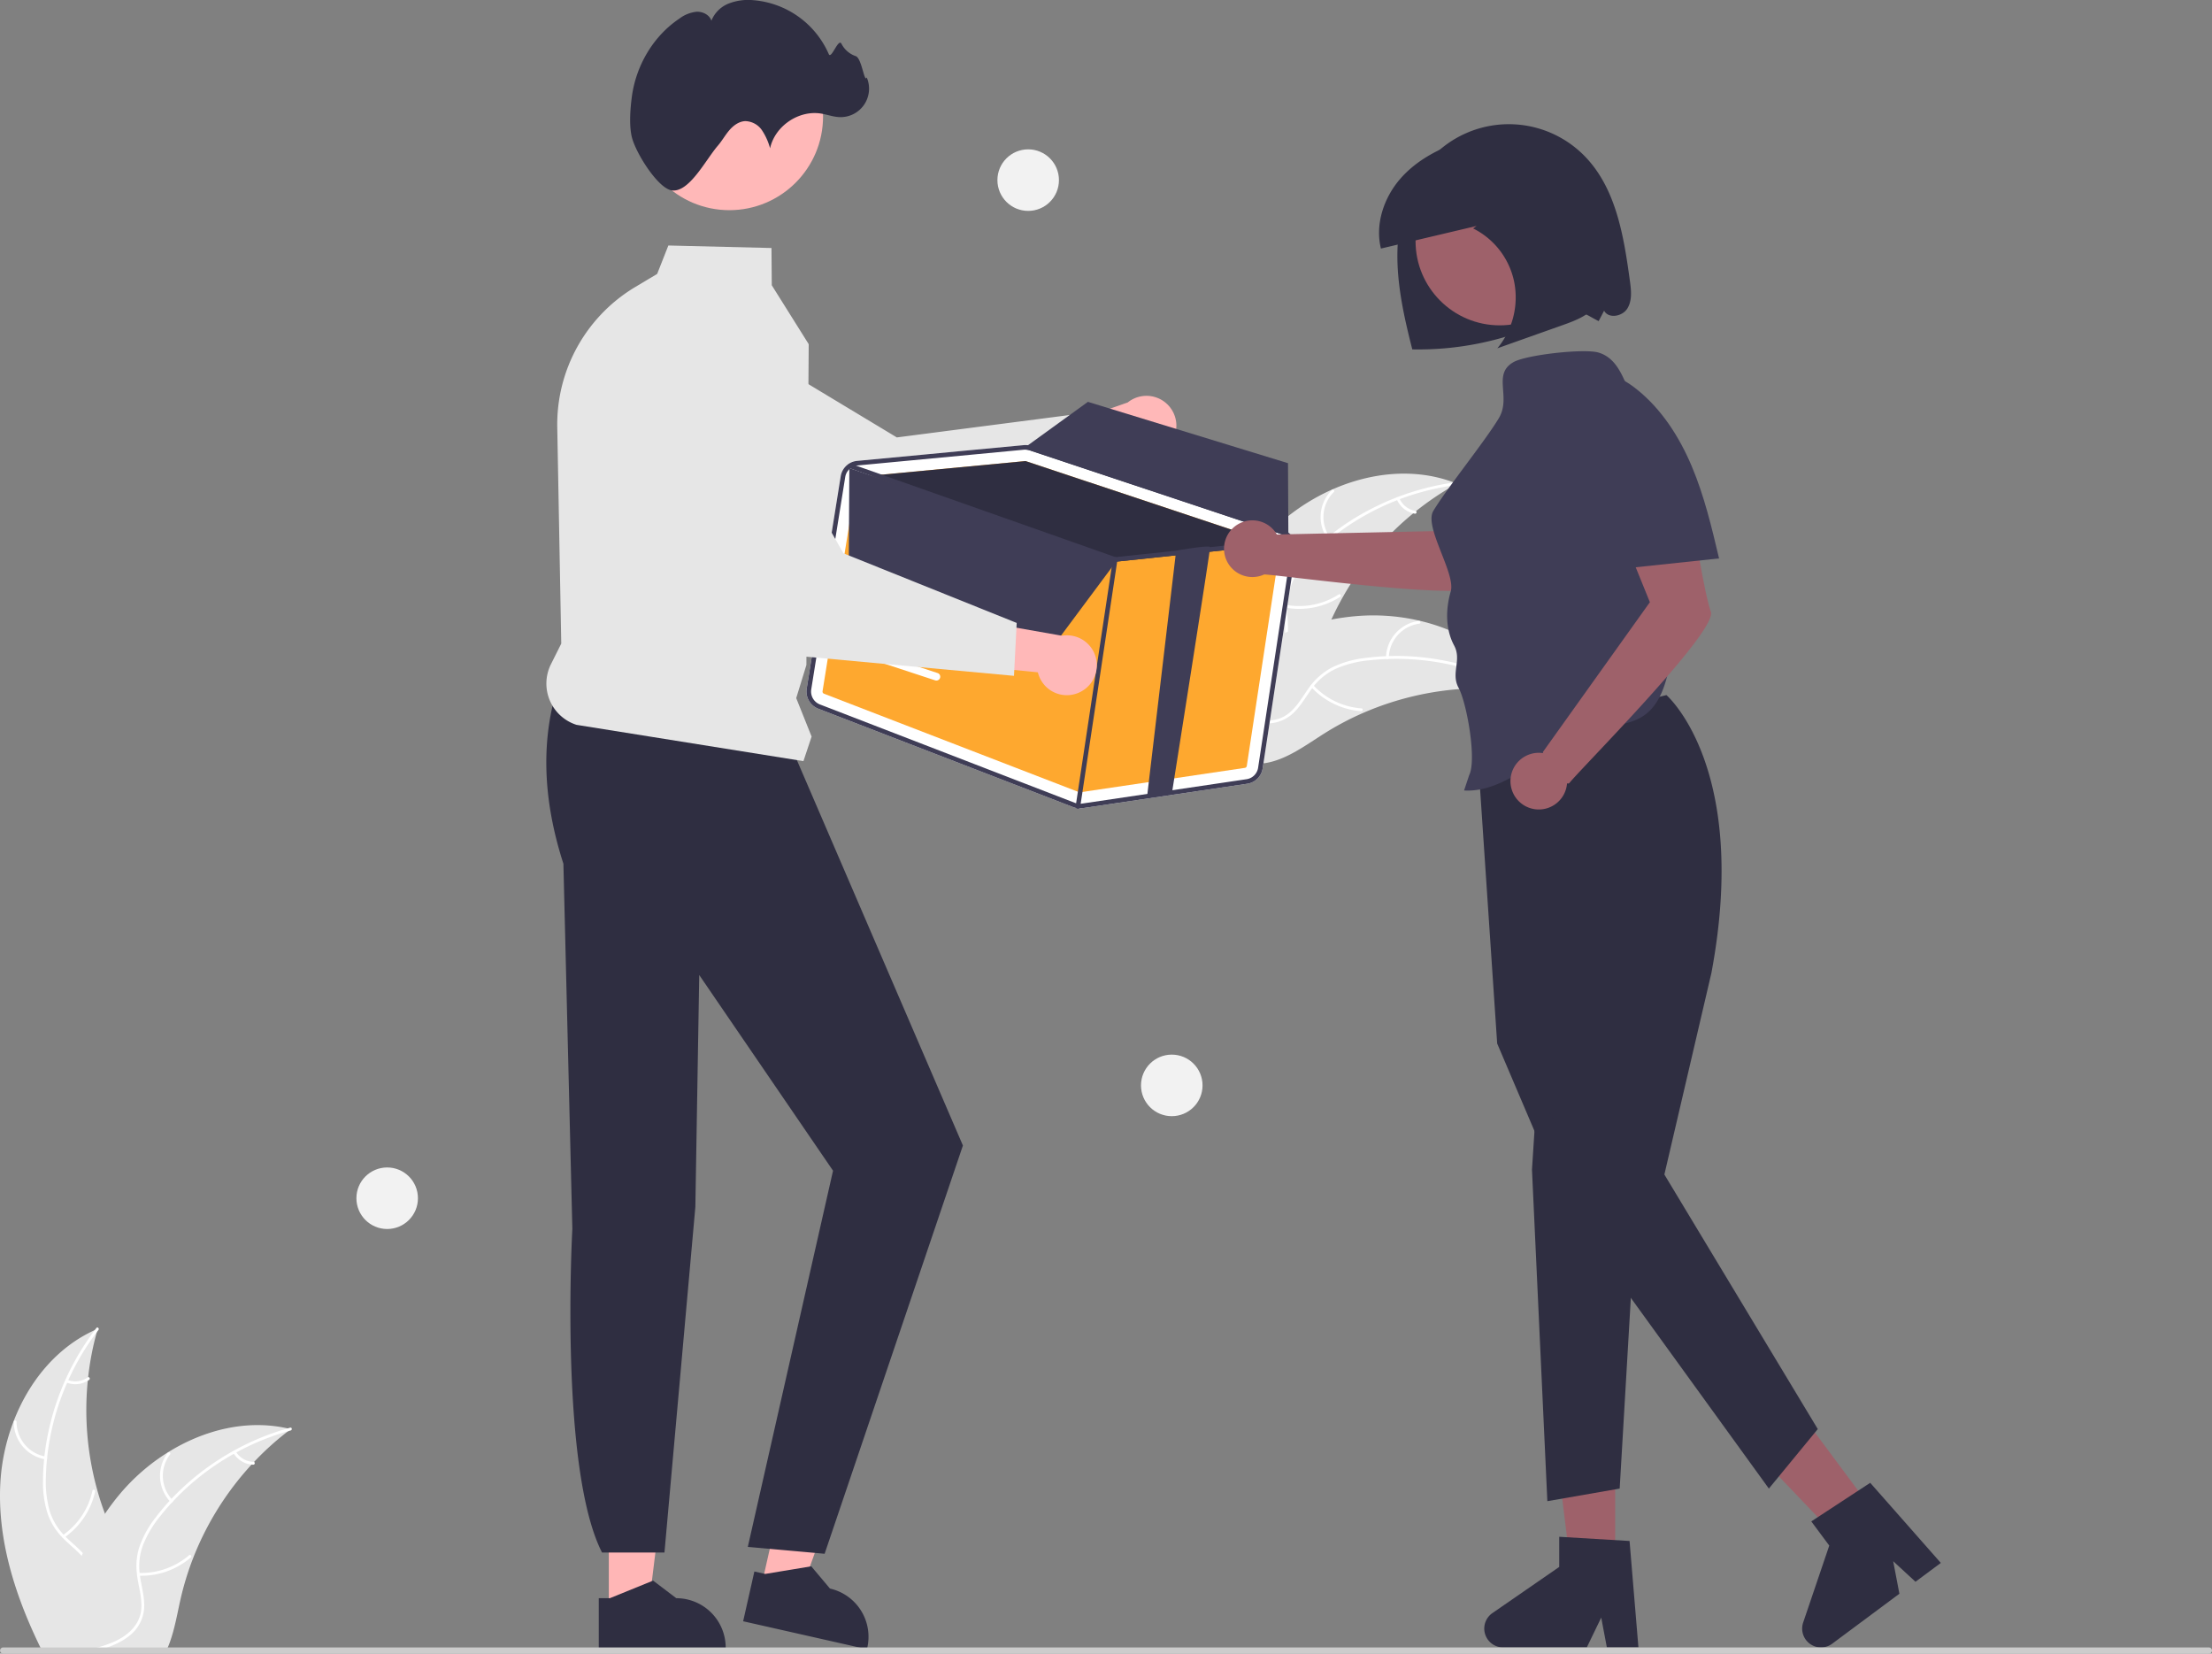 <svg xmlns="http://www.w3.org/2000/svg" data-name="Layer 1" width="862.703" height="644.786"><rect width="100%" height="100%" fill="#808080" stroke="none"/><path fill="#9e616a" d="M629.943 612.644h-17.166l-8.169-66.209h25.335v66.209z"/><path d="M639.003 642.385h-12.31l-2.198-11.622-5.627 11.622h-32.649a7.34 7.34 0 01-4.17-13.379L608.12 611v-11.75l27.424 1.637z" fill="#2f2e41"/><path fill="#9e616a" d="M731.923 590.981l-13.775 10.243-46.063-48.255 20.33-15.118 39.508 53.13z"/><path d="M756.94 609.44l-9.878 7.346-8.699-8.015 2.42 12.685-26.2 19.482a7.34 7.34 0 01-11.33-8.248l10.178-30.007-7.011-9.428 22.983-15.05zm-107.013-338.4s32.57 28.138 17.542 108.352l-18.345 78.597 59.83 99.256-19.077 23.207-77.78-107.433-28.185-66.114-7.909-117.669z" fill="#2f2e41"/><path fill="#2f2e41" d="M599.447 425.746l-1.959 30.338 5.995 129.281 28.209-4.913 5.391-92.046-37.636-62.66z"/><path fill="#ffb6b6" d="M237.445 628.211l15.351-.001 7.302-59.209-22.655.001.002 59.209z"/><path d="M233.53 623.2l4.32-.001 16.87-6.86 9.04 6.859h.002a19.266 19.266 0 0119.265 19.265v.626l-49.497.002z" fill="#2f2e41"/><path fill="#ffb6b6" d="M296.932 618.538l14.973 3.38 20.166-56.146-22.099-4.99-13.04 57.756z"/><path d="M294.216 612.786l4.215.952 17.966-2.976 7.308 8.682h.001a19.266 19.266 0 0114.549 23.036l-.138.61-48.282-10.9zm-76.213-346.55c-7.197 21.706-6.436 45.268 1.73 70.556l3.491 142.378s-5.201 93.369 11.582 126.225h24.34l12.051-134.752 1.513-90.445 52.183 76.305-33.237 146.689 29.957 2.678 53.934-159.191-66.544-154.443z" fill="#2f2e41"/><path d="M498.698 204.408c18.617-16.777 46.309-25.212 69.537-15.805a115.466 115.466 0 00-51.888 59.935c-3.698 9.838-6.787 21.166-15.882 26.433-5.66 3.278-12.7 3.438-19.046 1.856-6.345-1.583-12.162-4.754-17.899-7.894l-1.632-.037c7.328-23.966 18.192-47.712 36.81-64.488z" fill="#e6e6e6"/><path d="M568.105 189.112a98.692 98.692 0 00-54.906 25.93 42.5 42.5 0 00-8.346 10.378 24.376 24.376 0 00-2.817 12.515c.1 4.059.673 8.198-.215 12.21a14.925 14.925 0 01-7.424 9.689c-4.546 2.613-9.76 3.437-14.886 4.065-5.692.698-11.615 1.332-16.543 4.525-.597.387-1.162-.562-.566-.949 8.573-5.554 19.42-3.533 28.637-7.24 4.302-1.73 8.107-4.767 9.454-9.357 1.178-4.015.591-8.284.454-12.392a26.01 26.01 0 012.3-12.34 39.29 39.29 0 017.915-10.66 95.75 95.75 0 0124.333-17.42 100.443 100.443 0 0132.6-10.058c.703-.09.708 1.014.01 1.104z" fill="#fff"/><path d="M517.799 210.184a14.807 14.807 0 011.632-19.104c.506-.498 1.305.265.798.764a13.71 13.71 0 00-1.482 17.774c.415.577-.535 1.14-.948.566zm-16.085 25.7a28.54 28.54 0 0020.394-4.083c.598-.385 1.163.564.566.948a29.685 29.685 0 01-21.23 4.206c-.701-.126-.427-1.196.27-1.07zm44.084-41.544a8.381 8.381 0 006.269 4.895c.702.118.427 1.188-.27 1.071a9.392 9.392 0 01-6.947-5.399.57.57 0 01.19-.757.555.555 0 01.758.19z" fill="#fff"/><path d="M593.813 269.507a79.27 79.27 0 00-1.328-.175 110.379 110.379 0 00-17.882-.908c-.462.006-.93.02-1.392.04a116.365 116.365 0 00-41.75 9.61 113.005 113.005 0 00-15.163 8.056c-6.688 4.234-13.602 9.357-21.078 11.084a19.386 19.386 0 01-2.362.421L461.97 270.89c-.04-.096-.085-.186-.125-.282l-1.283-1.011c.24-.176.49-.353.73-.529.137-.102.282-.198.42-.3.094-.067.19-.133.27-.199.032-.022.063-.044.088-.059.082-.065.164-.117.24-.176q2.103-1.489 4.234-2.954c.006-.007.006-.007.02-.008a166.157 166.157 0 0134.6-18.6c.367-.138.74-.284 1.12-.41a107.831 107.831 0 0116.94-4.767 95.329 95.329 0 019.553-1.334 79.272 79.272 0 0124.723 1.751c16.143 3.743 30.91 12.608 39.656 26.433.224.354.44.702.658 1.063z" fill="#e6e6e6"/><path d="M593.404 269.84a98.692 98.692 0 00-59.452-12.354 42.5 42.5 0 00-12.91 3.26 24.376 24.376 0 00-9.785 8.298c-2.363 3.3-4.398 6.95-7.523 9.62a14.925 14.925 0 01-11.761 3.265c-5.203-.65-9.862-3.132-14.333-5.716-4.965-2.87-10.076-5.93-15.933-6.347-.71-.05-.59-1.149.12-1.098 10.188.726 17.632 8.87 27.224 11.46 4.476 1.208 9.342 1.075 13.182-1.78 3.358-2.495 5.46-6.258 7.823-9.62a26.01 26.01 0 019.265-8.47 39.29 39.29 0 0112.738-3.744 95.75 95.75 0 0129.917.741 100.443 100.443 0 0132.085 11.596c.616.351-.045 1.237-.657.888z" fill="#fff"/><path d="M540.55 256.376a14.807 14.807 0 0112.806-14.27c.704-.094.883.997.177 1.09a13.711 13.711 0 00-11.884 13.3c-.016.71-1.114.587-1.098-.12zm-28.316 10.836a28.54 28.54 0 0018.742 9.018c.71.053.59 1.151-.119 1.098a29.685 29.685 0 01-19.483-9.423c-.484-.523.38-1.213.86-.693zm60.211-6.628a8.381 8.381 0 002.059 7.682c.49.516-.374 1.205-.86.692a9.392 9.392 0 01-2.297-8.493.57.57 0 01.609-.49.555.555 0 01.49.609z" fill="#fff"/><path d="M51.273 627.136c-1.45 5.44-5.26 9.97-9.86 13.27-.75.54-1.52 1.04-2.3 1.51-.24.14-.48.29-.73.42q-.405.24-.81.45h-21.63c-.39-.79-.77-1.59-1.15-2.38-9.27-19.48-15.78-40.5-14.67-61.91a79.254 79.254 0 015.17-24.25c5.94-15.47 16.78-28.86 31.69-35.6.37-.17.76-.34 1.14-.5l-.36 1.28a110.785 110.785 0 00-3.38 17.59c-.06.46-.11.92-.15 1.39a116.054 116.054 0 003.72 42.69l.03.1q1.275 4.605 2.96 9.07c.88 2.35 1.83 4.67 2.87 6.95 4.34 9.57 10.16 19.77 7.46 29.92z" fill="#e6e6e6"/><path d="M38.393 518.596c-.21.28-.42.55-.63.83a98.129 98.129 0 00-11.12 18.76c-.16.33-.31.66-.44 1a97.814 97.814 0 00-7.82 29.24 1.49 1.49 0 00-.02.21c-.25 2.36-.4 4.74-.46 7.12a42.48 42.48 0 001.43 13.24 23.769 23.769 0 005.46 9.42c.25.27.5.54.77.8.2.21.42.42.63.62 2.02 1.93 4.23 3.72 6.13 5.79a21.432 21.432 0 012.35 3 14.904 14.904 0 011.6 12.1c-1.36 5.06-4.47 9.33-7.65 13.4-1.59 2.04-3.23 4.1-4.65 6.28-.52.78-1 1.57-1.44 2.38h-1.26c.42-.81.88-1.6 1.38-2.38 3.65-5.75 8.84-10.69 11.53-17.02 1.82-4.27 2.37-9.11.07-13.3a17.682 17.682 0 00-2.43-3.38c-1.83-2.07-4.02-3.84-6.01-5.71-.5-.47-.99-.95-1.46-1.45a24.964 24.964 0 01-5.64-8.9 39.23 39.23 0 01-1.94-13.13c0-2.84.15-5.7.43-8.54.03-.36.07-.73.11-1.1a100.767 100.767 0 0119.67-49.23c.2-.28.41-.55.62-.82.43-.56 1.22.22.79.77z" fill="#fff"/><path d="M17.717 569.07a14.807 14.807 0 01-12.354-14.662.553.553 0 011.104-.024A13.711 13.711 0 0017.987 568c.702.114.427 1.184-.27 1.07zm6.799 29.547a28.54 28.54 0 0011.533-17.308c.15-.695 1.222-.424 1.07.27a29.685 29.685 0 01-12.037 17.986c-.585.407-1.148-.544-.566-.948zm1.796-60.548a8.381 8.381 0 007.894-.972c.58-.413 1.142.538.566.949a9.392 9.392 0 01-8.73 1.094.57.57 0 01-.4-.67.555.555 0 01.67-.401z" fill="#fff"/><path d="M113.413 557.266c-.35.27-.71.54-1.06.82a110.362 110.362 0 00-13.29 12c-.32.33-.64.67-.95 1.01l-.01.01a116.347 116.347 0 00-22.66 36.14l-.03.09c-.01.03-.02.05-.03.08a114.443 114.443 0 00-5.03 16.42c-1.22 5.46-2.22 11.31-4.13 16.57-.29.81-.61 1.61-.95 2.38h-44.46c.15-.79.31-1.59.47-2.38a160.302 160.302 0 0110.54-33.7c.16-.36.32-.72.5-1.08a108.305 108.305 0 018.61-15.35.01.01 0 01.01-.01 94.956 94.956 0 015.8-7.69 79.119 79.119 0 0118.72-16.24c.04-.03.09-.05.13-.08 14.04-8.71 30.68-12.86 46.59-9.27h.01c.41.09.81.18 1.22.28z" fill="#e6e6e6"/><path d="M113.363 557.796c-.34.09-.68.19-1.01.29a98.589 98.589 0 00-20.17 8.27c-.32.17-.64.35-.96.53a98.255 98.255 0 00-23.79 18.59.035.035 0 00-.01.02c-.08.08-.17.17-.24.25a90.03 90.03 0 00-4.6 5.35 42.769 42.769 0 00-6.82 11.43 23.674 23.674 0 00-1.31 10.81c.03.37.08.73.13 1.1.04.29.08.58.13.88.66 4.01 1.8 8.03 1.48 12.12a14.91 14.91 0 01-6.01 10.63 23.794 23.794 0 01-3.68 2.34 36.852 36.852 0 01-5.77 2.38h-3.93l1.58-.45a48.212 48.212 0 005.53-1.93 26.912 26.912 0 003-1.48c4.02-2.31 7.37-5.85 8.07-10.58.61-4.14-.57-8.28-1.27-12.33-.12-.7-.23-1.39-.29-2.08a24.439 24.439 0 01.85-10.46 39.062 39.062 0 016.36-11.66 83.355 83.355 0 015.48-6.55q.36-.405.75-.81a100.901 100.901 0 0124.21-18.73h.01a99.288 99.288 0 0121.1-8.74h.01c.33-.1.67-.2 1-.29.69-.18.85.91.17 1.1z" fill="#fff"/><path d="M66.468 585.645A14.807 14.807 0 0165.43 566.5c.433-.564 1.33.08.897.646a13.711 13.711 0 001 17.807c.491.514-.372 1.203-.86.692zM54.107 613.33a28.54 28.54 0 0019.63-6.876c.538-.464 1.23.397.692.86a29.685 29.685 0 01-20.44 7.114c-.712-.028-.59-1.126.118-1.098zm37.889-47.263a8.381 8.381 0 006.887 3.977c.712.019.588 1.117-.119 1.098a9.392 9.392 0 01-7.629-4.382.57.57 0 01.084-.777.555.555 0 01.777.084z" fill="#fff"/><path d="M456.382 173.13a11.6 11.6 0 01-17.766.837l-37.8 16.44 3.681-21.101 35.332-12.377a11.662 11.662 0 0116.553 16.2z" fill="#ffb8b8"/><path d="M431.157 179.718l-87.797 39.109-.189-.068L243.104 183.1a32.96 32.96 0 01-14.781-42.755 32.924 32.924 0 0146.987-14.637l74.468 44.86 72.212-9.36z" fill="#e6e6e6"/><path d="M862.703 643.596a1.187 1.187 0 01-1.19 1.19H1.223a1.19 1.19 0 010-2.38h860.29a1.187 1.187 0 011.19 1.19z" fill="#ccc"/><path d="M313.344 296.796l-88.506-14.156a16.893 16.893 0 01-9.956-23.646l4.014-8.029-1.56-84.346a62.482 62.482 0 0130.337-54.654l8.631-5.16 4.362-11.077 40.22.98.117 14.528 14.404 22.968v.095l-.904 125.014-3.97 12.902 6.002 15.005z" fill="#e6e6e6"/><circle cx="284.459" cy="45.41" r="36.544" fill="#ffb8b8"/><path d="M246.405 53.376c-1.09-4.591-.59-11.053.027-15.677 1.615-12.12 8.346-23.644 18.573-30.47a13.38 13.38 0 016.665-2.648c2.42-.101 5.042 1.194 5.784 3.499a11.993 11.993 0 016.766-6.71 21.136 21.136 0 019.63-1.297 35.197 35.197 0 0129.364 20.99c.976 2.318 3.702-6.247 4.939-4.056a9.74 9.74 0 005.524 4.854c2.423.676 3.407 10.66 4.361 8.332a11.098 11.098 0 01-10.61 15.475c-2.467-.092-4.825-1-7.263-1.39-8.715-1.396-17.96 4.923-19.823 13.55a23.987 23.987 0 00-3.155-7.02 8.119 8.119 0 00-6.514-3.579c-2.48.093-4.659 1.714-6.267 3.603s-2.818 4.093-4.438 5.972c-4.756 5.513-11.188 18.37-17.965 17.432-5.348-.74-14.11-14.59-15.598-20.86z" fill="#2f2e41"/><path d="M505.364 214.54a7.133 7.133 0 00-4.807-7.853l-98.413-32.777a7.132 7.132 0 00-2.933-.337l-24.667 2.333-14.154 1.342-26.119 2.469a7.155 7.155 0 00-6.383 5.99l-13.261 82.837a7.186 7.186 0 004.484 7.796l99.44 38.384a6.947 6.947 0 001.447.389 7.136 7.136 0 002.175.016l64.256-9.523a7.12 7.12 0 006.023-6z" fill="#fff"/><path d="M321.365 270.503l99.44 38.383a.897.897 0 00.457.053l64.247-9.522a.883.883 0 00.755-.752l12.92-85.066a.905.905 0 00-.6-.982l-.661-.224-97.758-32.546a.678.678 0 00-.137-.033.887.887 0 00-.23-.012l-60.164 5.693-4.775.448a.903.903 0 00-.794.748l-13.26 82.834a.897.897 0 00.56.978z" fill="#fea82f"/><path d="M339.634 185.495l60.164-5.693a.887.887 0 01.23.012.678.678 0 01.137.033l97.758 32.546-25.787 2.73-9.65 1.016-27.46 2.902a1.939 1.939 0 01-.241-.003c-.05-.015-.098-.03-.157-.045z" fill="#2f2e41"/><path d="M319.11 276.345l99.44 38.382a6.722 6.722 0 001.45.38 7.224 7.224 0 002.177.027l64.247-9.522a7.135 7.135 0 006.028-6.004l12.91-85.068a7.19 7.19 0 00-.418-3.716 6.244 6.244 0 00-.207-.462 6.99 6.99 0 00-2.264-2.698 7.138 7.138 0 00-1.916-.976l-.116-.041-98.292-32.738a8.955 8.955 0 00-1.227-.298 7.086 7.086 0 00-1.715-.033l-24.663 2.324-14.152 1.35-26.123 2.467a7.092 7.092 0 00-3.019.997 1.33 1.33 0 00-.202.122 1.192 1.192 0 00-.13.098 7.148 7.148 0 00-3.027 4.763l-13.27 82.844a7.194 7.194 0 004.488 7.802zm10.541-90.357a5.3 5.3 0 011.27-2.671 4.651 4.651 0 01.676-.659 5.317 5.317 0 012.324-1.084 4.059 4.059 0 01.509-.072l43.984-4.155 20.965-1.995c.142-.017.273-.014.404-.022a5.007 5.007 0 01.948.07 4.145 4.145 0 01.844.202l98.409 32.779c.078.027.145.054.223.081a5.218 5.218 0 012.273 1.654 5.26 5.26 0 011.12 4.146l-12.92 85.076a5.35 5.35 0 01-4.509 4.502l-64.257 9.521a5.413 5.413 0 01-2.722-.31l-99.441-38.373a5.402 5.402 0 01-3.36-5.846z" fill="#3f3d56"/><path d="M330.704 181.387a.877.877 0 01.268-.386 1.051 1.051 0 01.129-.088c.041-.016.084-.042.126-.058a.873.873 0 01.624-.011l2.07.73 101.115 35.67 23.665-2.5 13.243-1.398 28.03-2.967 2.506-.263.487-.054a.904.904 0 01.953.654.74.74 0 01.026.143.893.893 0 01-.55.922.988.988 0 01-.248.067l-3.41.357-27.602 2.918-9.65 1.016-27.46 2.902a1.939 1.939 0 01-.241-.003c-.05-.015-.098-.03-.157-.045l-103.031-36.335-.35-.124a.67.67 0 01-.22-.121.91.91 0 01-.323-1.026z" fill="#3f3d56"/><path d="M420.27 315.368a.894.894 0 01-.742-1.016l14.517-96.334a.894.894 0 011.017-.75h.008a.894.894 0 01.743 1.016l-14.517 96.334a.894.894 0 01-1.017.75zm36.798-6.112l-9.655 1.02 11.293-95.535s12.895-2.335 13.24-1.399c.212.559-14.786 95.302-14.878 95.914z" fill="#3f3d56"/><path fill="#3f3d56" d="M331.25 182.533l-.26 43.567 77.126 29.388 27.697-37.204-104.563-35.751zm171.233 27.585a5.301 5.301 0 00-2.497-1.737l-98.406-32.778a5.106 5.106 0 00-.848-.206 5.009 5.009 0 00-.95-.071l.16-.998.984-.713 23.369-16.919 78.04 23.917.136 27.052z"/><path d="M335.18 252.473a1.513 1.513 0 01.327.068l30.193 9.917a1.5 1.5 0 01-.935 2.85l-30.194-9.916a1.5 1.5 0 01.61-2.92z" fill="#fff"/><circle cx="457.003" cy="423.236" r="12" fill="#f2f2f2"/><circle cx="151.003" cy="467.236" r="12" fill="#f2f2f2"/><circle cx="401.003" cy="70.236" r="12" fill="#f2f2f2"/><path d="M420.692 270.121a11.6 11.6 0 01-15.907-7.957l-41.012-4.143 13.53-16.606 36.871 6.48a11.662 11.662 0 016.518 22.226z" fill="#ffb8b8"/><path d="M395.467 263.534l-95.709-8.819-.131-.15-69.85-80.037a32.96 32.96 0 018.012-44.523 32.924 32.924 0 0148.144 10.209l43.022 75.544 67.566 27.147z" fill="#e6e6e6"/><path d="M635.69 109.617c-2.377-17.434-5.358-36.152-17.654-48.737a41.35 41.35 0 00-59.744.618c-8.95 9.549-12.903 22.957-13.265 36.04s2.552 26.02 5.784 38.703a119.29 119.29 0 0049.786-9.799c3.926-1.704 7.789-3.63 11.937-4.686s7.104 1.6 10.963 3.453l2.118-4.055c1.734 3.226 7.102 2.27 9.05-.833 1.947-3.102 1.52-7.075 1.025-10.704z" fill="#2f2e41"/><path d="M567.884 206.925l-69.876 1.495a11.055 11.055 0 10-4.94 15.574c9.267.526 81.772 10.817 86.097 4.185 4.39-6.73 27.825-30.486 27.825-30.486l-18.013-25.644z" fill="#9e616a"/><circle cx="584.911" cy="94.035" r="32.83" fill="#9e616a"/><path d="M637.494 157.204c-3.87-7.7-5.75-17.212-13.997-19.709-5.57-1.685-28.097.841-33.173 3.686-8.444 4.734-.792 13.603-5.774 21.903-5.415 9.022-20.132 27.13-25.547 36.152-3.723 6.203 8.817 24.41 6.804 31.358-2.012 6.948-2.11 14.747 1.32 21.117 3.069 5.702-1.372 10.745 1.715 16.437 3.21 5.92 7.149 28.053 4.161 34.088l-2 6c19.847 1.166 36.535-22.544 56.258-25.042 4.9-.62 9.986-1.43 14.023-4.274 5.946-4.189 8.297-11.79 9.766-18.913a159.326 159.326 0 00-13.556-102.803z" fill="#3f3d56"/><path d="M667.25 238.505c-2.765-7.545-7.77-40.536-7.77-40.536l-31.324-.919 15.315 37.772-41.79 58.503.218.358a11.052 11.052 0 109.27 11.745.763.763 0 00.957-.165c4.65-5.835 57.888-59.212 55.124-66.758z" fill="#9e616a"/><path d="M670.434 217.67c-2.875-12.134-5.771-24.335-10.619-35.825s-11.786-22.343-21.546-30.106c-3.12-2.482-6.61-4.672-10.521-5.444-3.912-.771-8.32.092-11.067 2.982-4.396 4.623-3.073 12.045-1.46 18.218l14.262 54.6 41.188-4.365z" fill="#3f3d56"/><path d="M625.139 98.589c-1.21-7.942-2.472-15.95-5.313-23.429-2.84-7.478-7.418-14.482-13.986-18.719-10.399-6.707-23.862-5.413-35.52-1.555-9.017 2.984-17.818 7.519-24.177 14.81-6.358 7.29-9.93 17.693-7.564 27.226l37.309-8.815-1.361.962a30.038 30.038 0 0116.03 20.893 31.122 31.122 0 01-6.565 25.848l25.445-9.027c5.235-1.857 10.838-3.997 13.943-8.76 3.599-5.523 2.763-12.843 1.759-19.434z" fill="#2f2e41"/></svg>